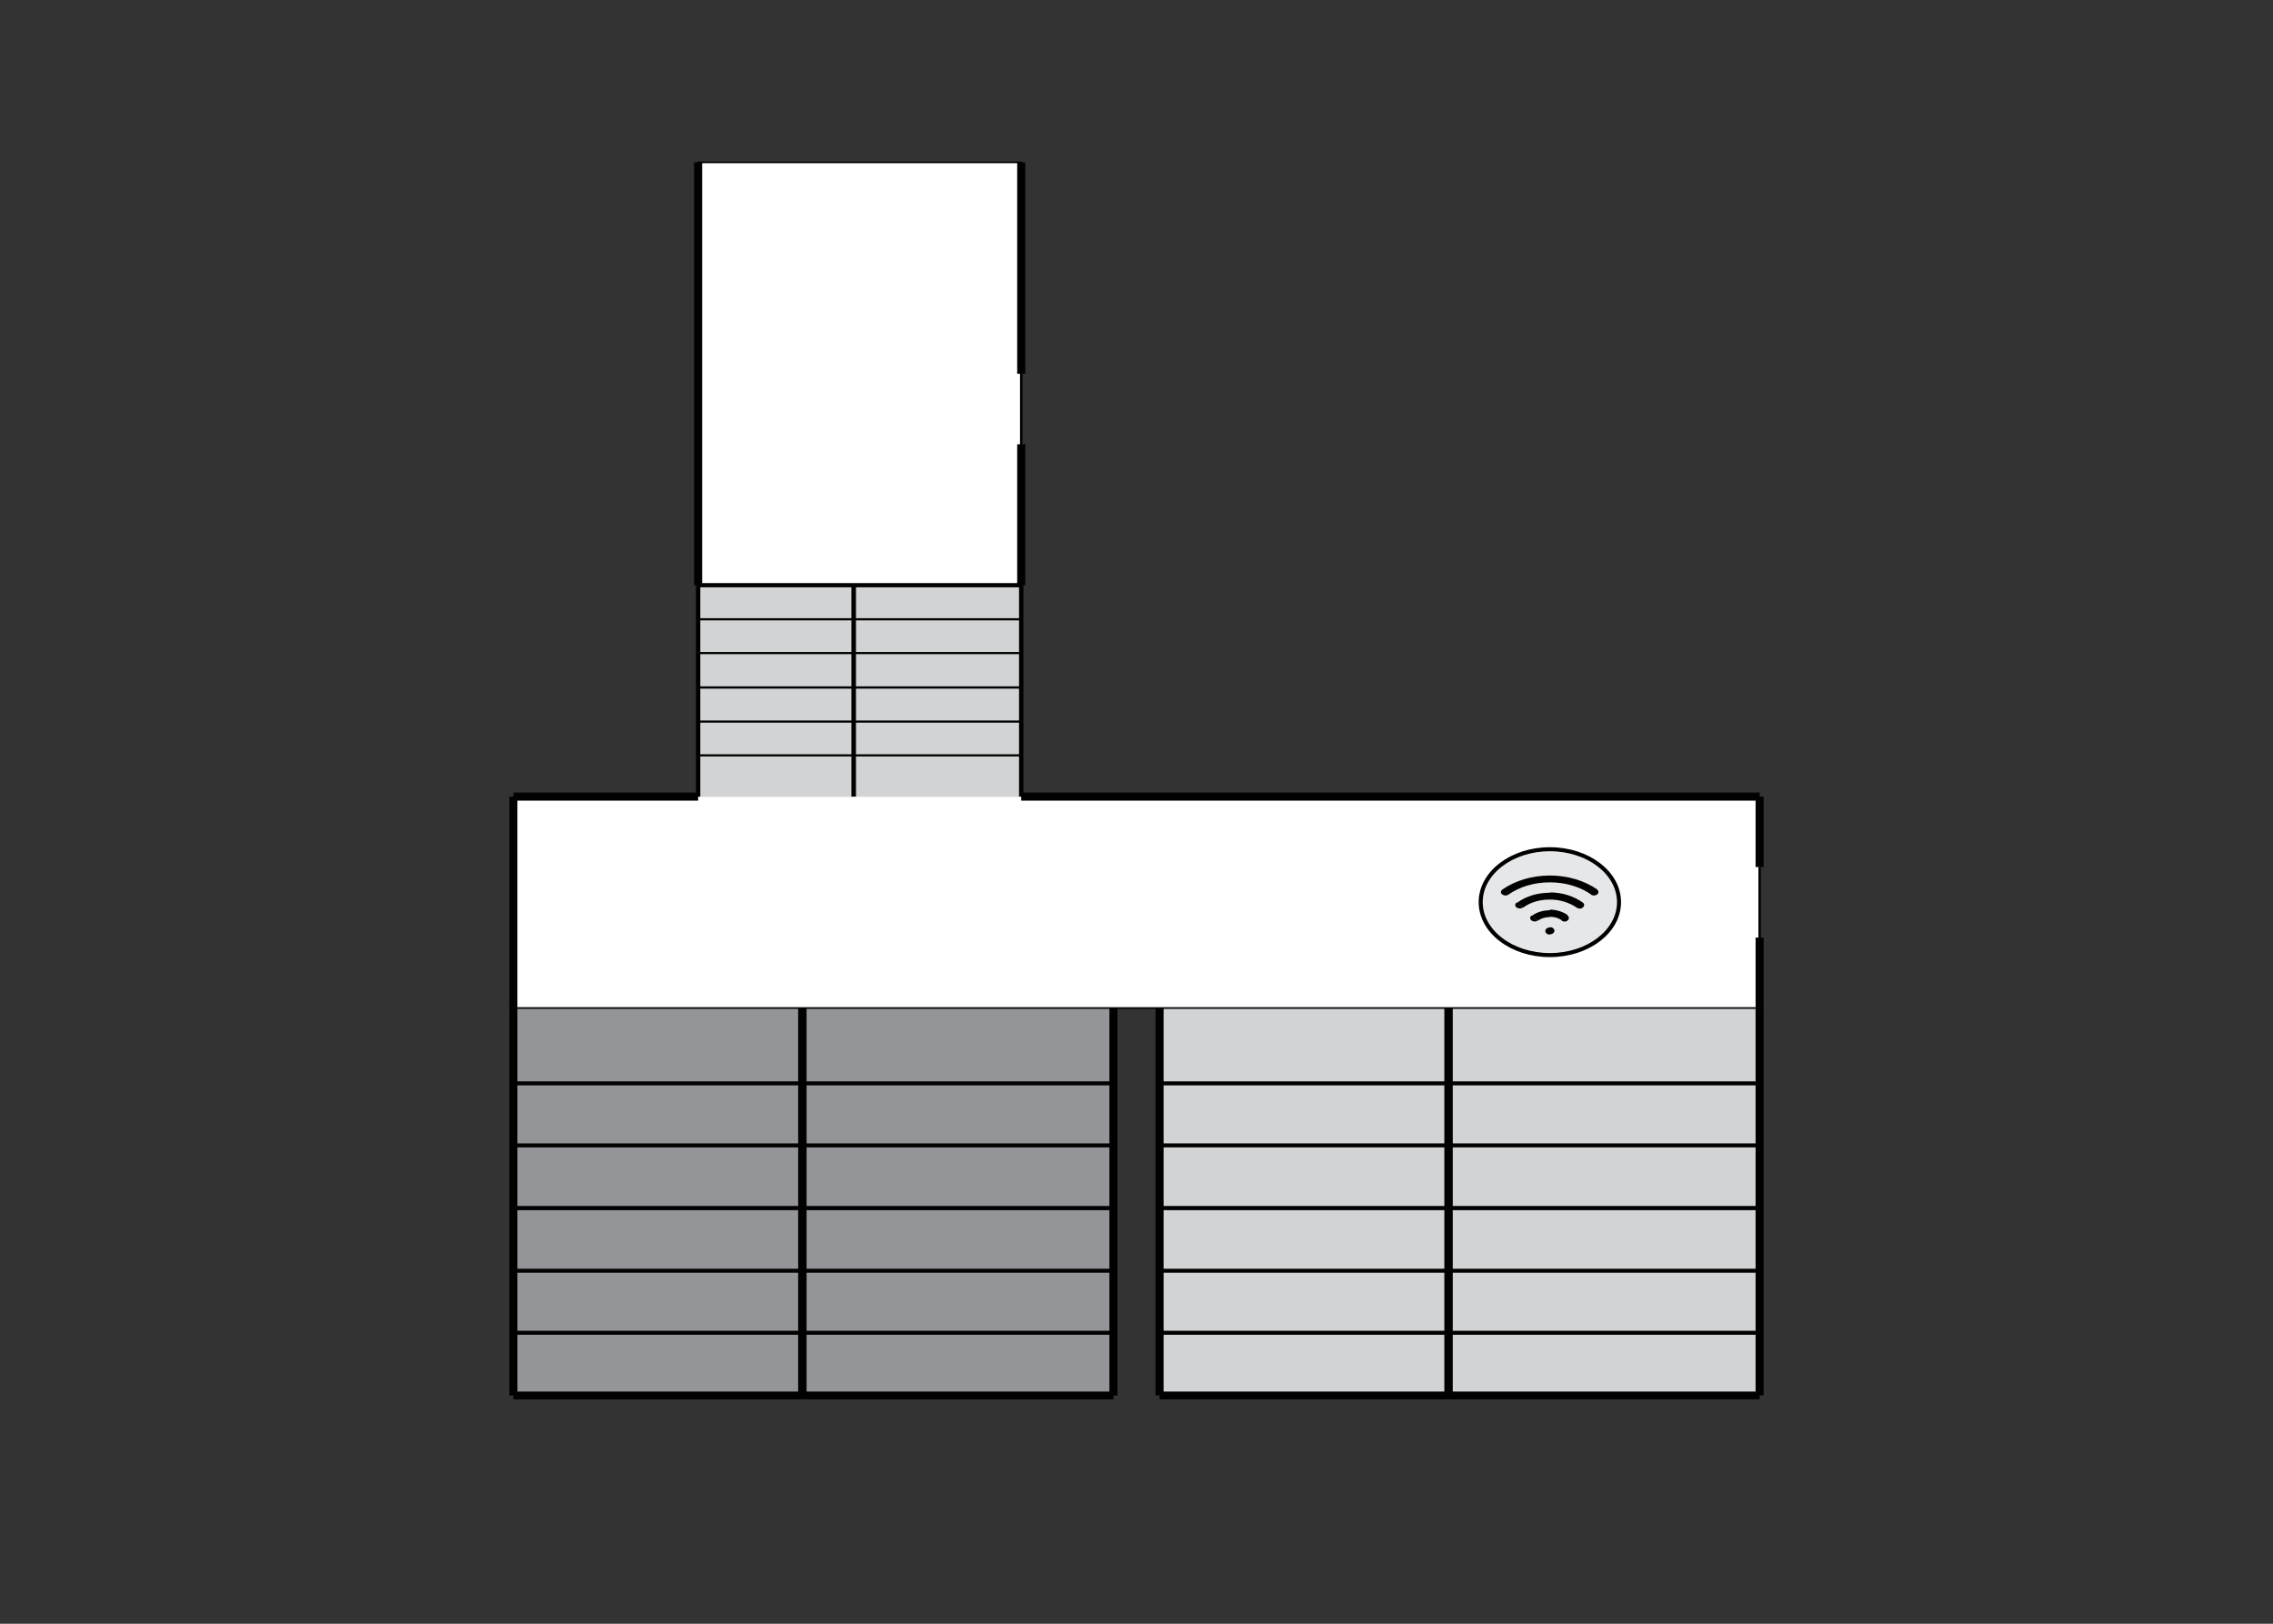<?xml version="1.0" encoding="utf-8"?>
<!-- Generator: Adobe Illustrator 26.1.0, SVG Export Plug-In . SVG Version: 6.00 Build 0)  -->
<svg version="1.1" id="Layer_1" xmlns="http://www.w3.org/2000/svg" xmlns:xlink="http://www.w3.org/1999/xlink" x="0px" y="0px"
	 viewBox="0 0 700 500" style="enable-background:new 0 0 700 500;" xml:space="preserve">
<rect x="0" y="0" width="700" height="500" fill="#333333" stroke="none"/>
<style type="text/css">
	.st0{fill:#FFFFFF;stroke:#000000;stroke-width:0.497;stroke-miterlimit:10;}
	.st1{fill:#FFFFFF;}
	.st2{fill:#D2D3D4;}
	.st3{fill:none;stroke:#010101;stroke-width:1.23;stroke-miterlimit:10;}
	.st4{fill:none;stroke:#010101;stroke-width:1.296;stroke-miterlimit:10;}
	.st5{fill:none;stroke:#010101;stroke-width:2.591;stroke-miterlimit:10;}
	.st6{fill:none;stroke:#000000;stroke-width:2.483;stroke-miterlimit:10;}
	.st7{fill:none;stroke:#010101;stroke-width:2.39;stroke-miterlimit:10;}
	.st8{fill:#939598;}
	.st9{fill:none;stroke:#010101;stroke-width:2.483;stroke-miterlimit:10;}
	.st10{fill:none;stroke:#010101;stroke-width:0.745;stroke-miterlimit:10;}
	.st11{fill:none;stroke:#010101;stroke-width:0.666;stroke-miterlimit:10;}
	.st12{fill:none;stroke:#010101;stroke-width:0.702;stroke-miterlimit:10;}
	.st13{fill:none;stroke:#010101;stroke-width:1.404;stroke-miterlimit:10;}
	.st14{fill:none;stroke:#000000;stroke-width:1.346;stroke-miterlimit:10;}
	.st15{fill:none;stroke:#000000;stroke-width:0.497;stroke-miterlimit:10;}
	.st16{fill:none;stroke:#000000;stroke-width:0.745;stroke-miterlimit:10;}
	.st17{fill:#E6E7E8;stroke:#000000;stroke-width:1.242;stroke-miterlimit:10;}
	.st18{fill:#010101;}
</style>
<g>
	<rect x="215" y="50" class="st0" width="99.5" height="130.2"/>
	<rect x="158.1" y="245.3" class="st1" width="383.7" height="65.1"/>
	<g>
		<rect x="357.1" y="310.4" class="st2" width="184.8" height="119.3"/>
		<line class="st3" x1="357.1" y1="410.4" x2="541.9" y2="410.4"/>
		<line class="st3" x1="357.1" y1="391.3" x2="541.9" y2="391.3"/>
		<line class="st4" x1="357.1" y1="372" x2="541.9" y2="372"/>
		<line class="st3" x1="357.1" y1="352.7" x2="541.9" y2="352.7"/>
		<line class="st3" x1="357.1" y1="333.6" x2="541.9" y2="333.6"/>
		<line class="st5" x1="446.1" y1="429.7" x2="446.1" y2="310.4"/>
		<line class="st6" x1="357.1" y1="310.4" x2="357.1" y2="429.7"/>
		<line class="st6" x1="541.9" y1="310.4" x2="541.9" y2="429.7"/>
		<line class="st7" x1="357.1" y1="429.7" x2="541.9" y2="429.7"/>
	</g>
	<g>
		<rect x="158.1" y="310.4" class="st8" width="184.8" height="119.3"/>
		<line class="st3" x1="158.1" y1="410.4" x2="342.9" y2="410.4"/>
		<line class="st3" x1="158.1" y1="391.3" x2="342.9" y2="391.3"/>
		<line class="st4" x1="158.1" y1="372" x2="342.9" y2="372"/>
		<line class="st3" x1="158.1" y1="352.7" x2="342.9" y2="352.7"/>
		<line class="st3" x1="158.1" y1="333.6" x2="342.9" y2="333.6"/>
		<line class="st5" x1="247.1" y1="429.7" x2="247.1" y2="310.4"/>
		<line class="st6" x1="158.1" y1="310.4" x2="158.1" y2="429.7"/>
		<line class="st6" x1="342.9" y1="310.4" x2="342.9" y2="429.7"/>
		<line class="st7" x1="158.1" y1="429.7" x2="342.9" y2="429.7"/>
	</g>
	<line class="st9" x1="541.9" y1="245.3" x2="541.9" y2="267"/>
	<line class="st9" x1="541.9" y1="310.4" x2="541.9" y2="288.7"/>
	<line class="st10" x1="541.9" y1="267" x2="541.9" y2="288.7"/>
	<line class="st9" x1="541.9" y1="245.3" x2="314.5" y2="245.3"/>
	<line class="st9" x1="158.1" y1="245.3" x2="158.1" y2="310.4"/>
	<g>
		<rect x="215" y="180.2" class="st2" width="99.5" height="65.1"/>
		<line class="st11" x1="215" y1="190.7" x2="314.5" y2="190.7"/>
		<line class="st11" x1="215" y1="201.1" x2="314.5" y2="201.1"/>
		<line class="st12" x1="215" y1="211.7" x2="314.5" y2="211.7"/>
		<line class="st11" x1="215" y1="222.2" x2="314.5" y2="222.2"/>
		<line class="st11" x1="215" y1="232.6" x2="314.5" y2="232.6"/>
		<line class="st13" x1="262.9" y1="180.2" x2="262.9" y2="245.3"/>
		<line class="st14" x1="215" y1="245.3" x2="215" y2="180.2"/>
		<line class="st14" x1="314.5" y1="245.3" x2="314.5" y2="180.2"/>
		<line class="st4" x1="215" y1="180.2" x2="314.5" y2="180.2"/>
	</g>
	<line class="st9" x1="215" y1="245.3" x2="158.1" y2="245.3"/>
	<line class="st15" x1="342.9" y1="310.4" x2="158.1" y2="310.4"/>
	<line class="st15" x1="357.1" y1="310.4" x2="541.9" y2="310.4"/>
	<line class="st15" x1="342.9" y1="310.4" x2="357.1" y2="310.4"/>
	<line class="st6" x1="215" y1="180.2" x2="215" y2="50"/>
	<line class="st6" x1="314.5" y1="50" x2="314.5" y2="115.1"/>
	<line class="st6" x1="314.5" y1="180.2" x2="314.5" y2="136.8"/>
	<line class="st16" x1="314.5" y1="115.1" x2="314.5" y2="136.8"/>
	<g>
		<ellipse class="st17" cx="477.3" cy="277.8" rx="21.3" ry="16.3"/>
		<g>
			<path class="st18" d="M462.7,273.9c-0.6,0.4-0.6,1.1-0.1,1.5s1.4,0.5,1.9,0.1L462.7,273.9z M490,275.5c0.6,0.4,1.4,0.3,1.9-0.1
				c0.5-0.4,0.5-1.1-0.1-1.5L490,275.5z M477.3,285.6c-0.8,0-1.4,0.5-1.4,1.1c0,0.6,0.6,1.1,1.4,1.1V285.6z M477.3,287.7
				c0.8,0,1.4-0.5,1.4-1.1c0-0.6-0.6-1.1-1.4-1.1V287.7z M480.9,283.5c0.6,0.4,1.4,0.4,1.9-0.1c0.5-0.4,0.5-1.1-0.1-1.5L480.9,283.5
				z M485.6,279.5c0.6,0.4,1.4,0.4,1.9-0.1s0.5-1.1-0.1-1.5L485.6,279.5z M471.7,281.9c-0.6,0.4-0.6,1.1-0.1,1.5s1.4,0.5,1.9,0.1
				L471.7,281.9z M467.1,277.9c-0.6,0.4-0.6,1.1-0.1,1.5s1.4,0.5,1.9,0.1L467.1,277.9z M464.5,275.5c3.4-2.4,7.9-3.8,12.8-3.8v-2.1
				c-5.6,0-10.7,1.6-14.6,4.3L464.5,275.5z M477.3,271.7c4.9,0,9.4,1.4,12.8,3.8l1.8-1.6c-3.9-2.7-9-4.3-14.6-4.3V271.7z
				 M477.3,287.7L477.3,287.7v-2.1l0,0V287.7z M477.3,282.3c1.4,0,2.7,0.4,3.7,1.1l1.8-1.6c-1.4-1-3.4-1.7-5.5-1.7L477.3,282.3
				L477.3,282.3z M477.3,277c3.2,0,6.1,1,8.3,2.5l1.8-1.6c-2.7-1.9-6.2-3.1-10.1-3.1L477.3,277L477.3,277z M473.6,283.5
				c1-0.7,2.3-1.1,3.7-1.1v-2.1c-2.1,0-4.1,0.6-5.5,1.7L473.6,283.5z M469,279.5c2.2-1.6,5.1-2.5,8.3-2.5v-2.1
				c-3.9,0-7.4,1.1-10.1,3.1L469,279.5z"/>
		</g>
	</g>
</g>
</svg>
